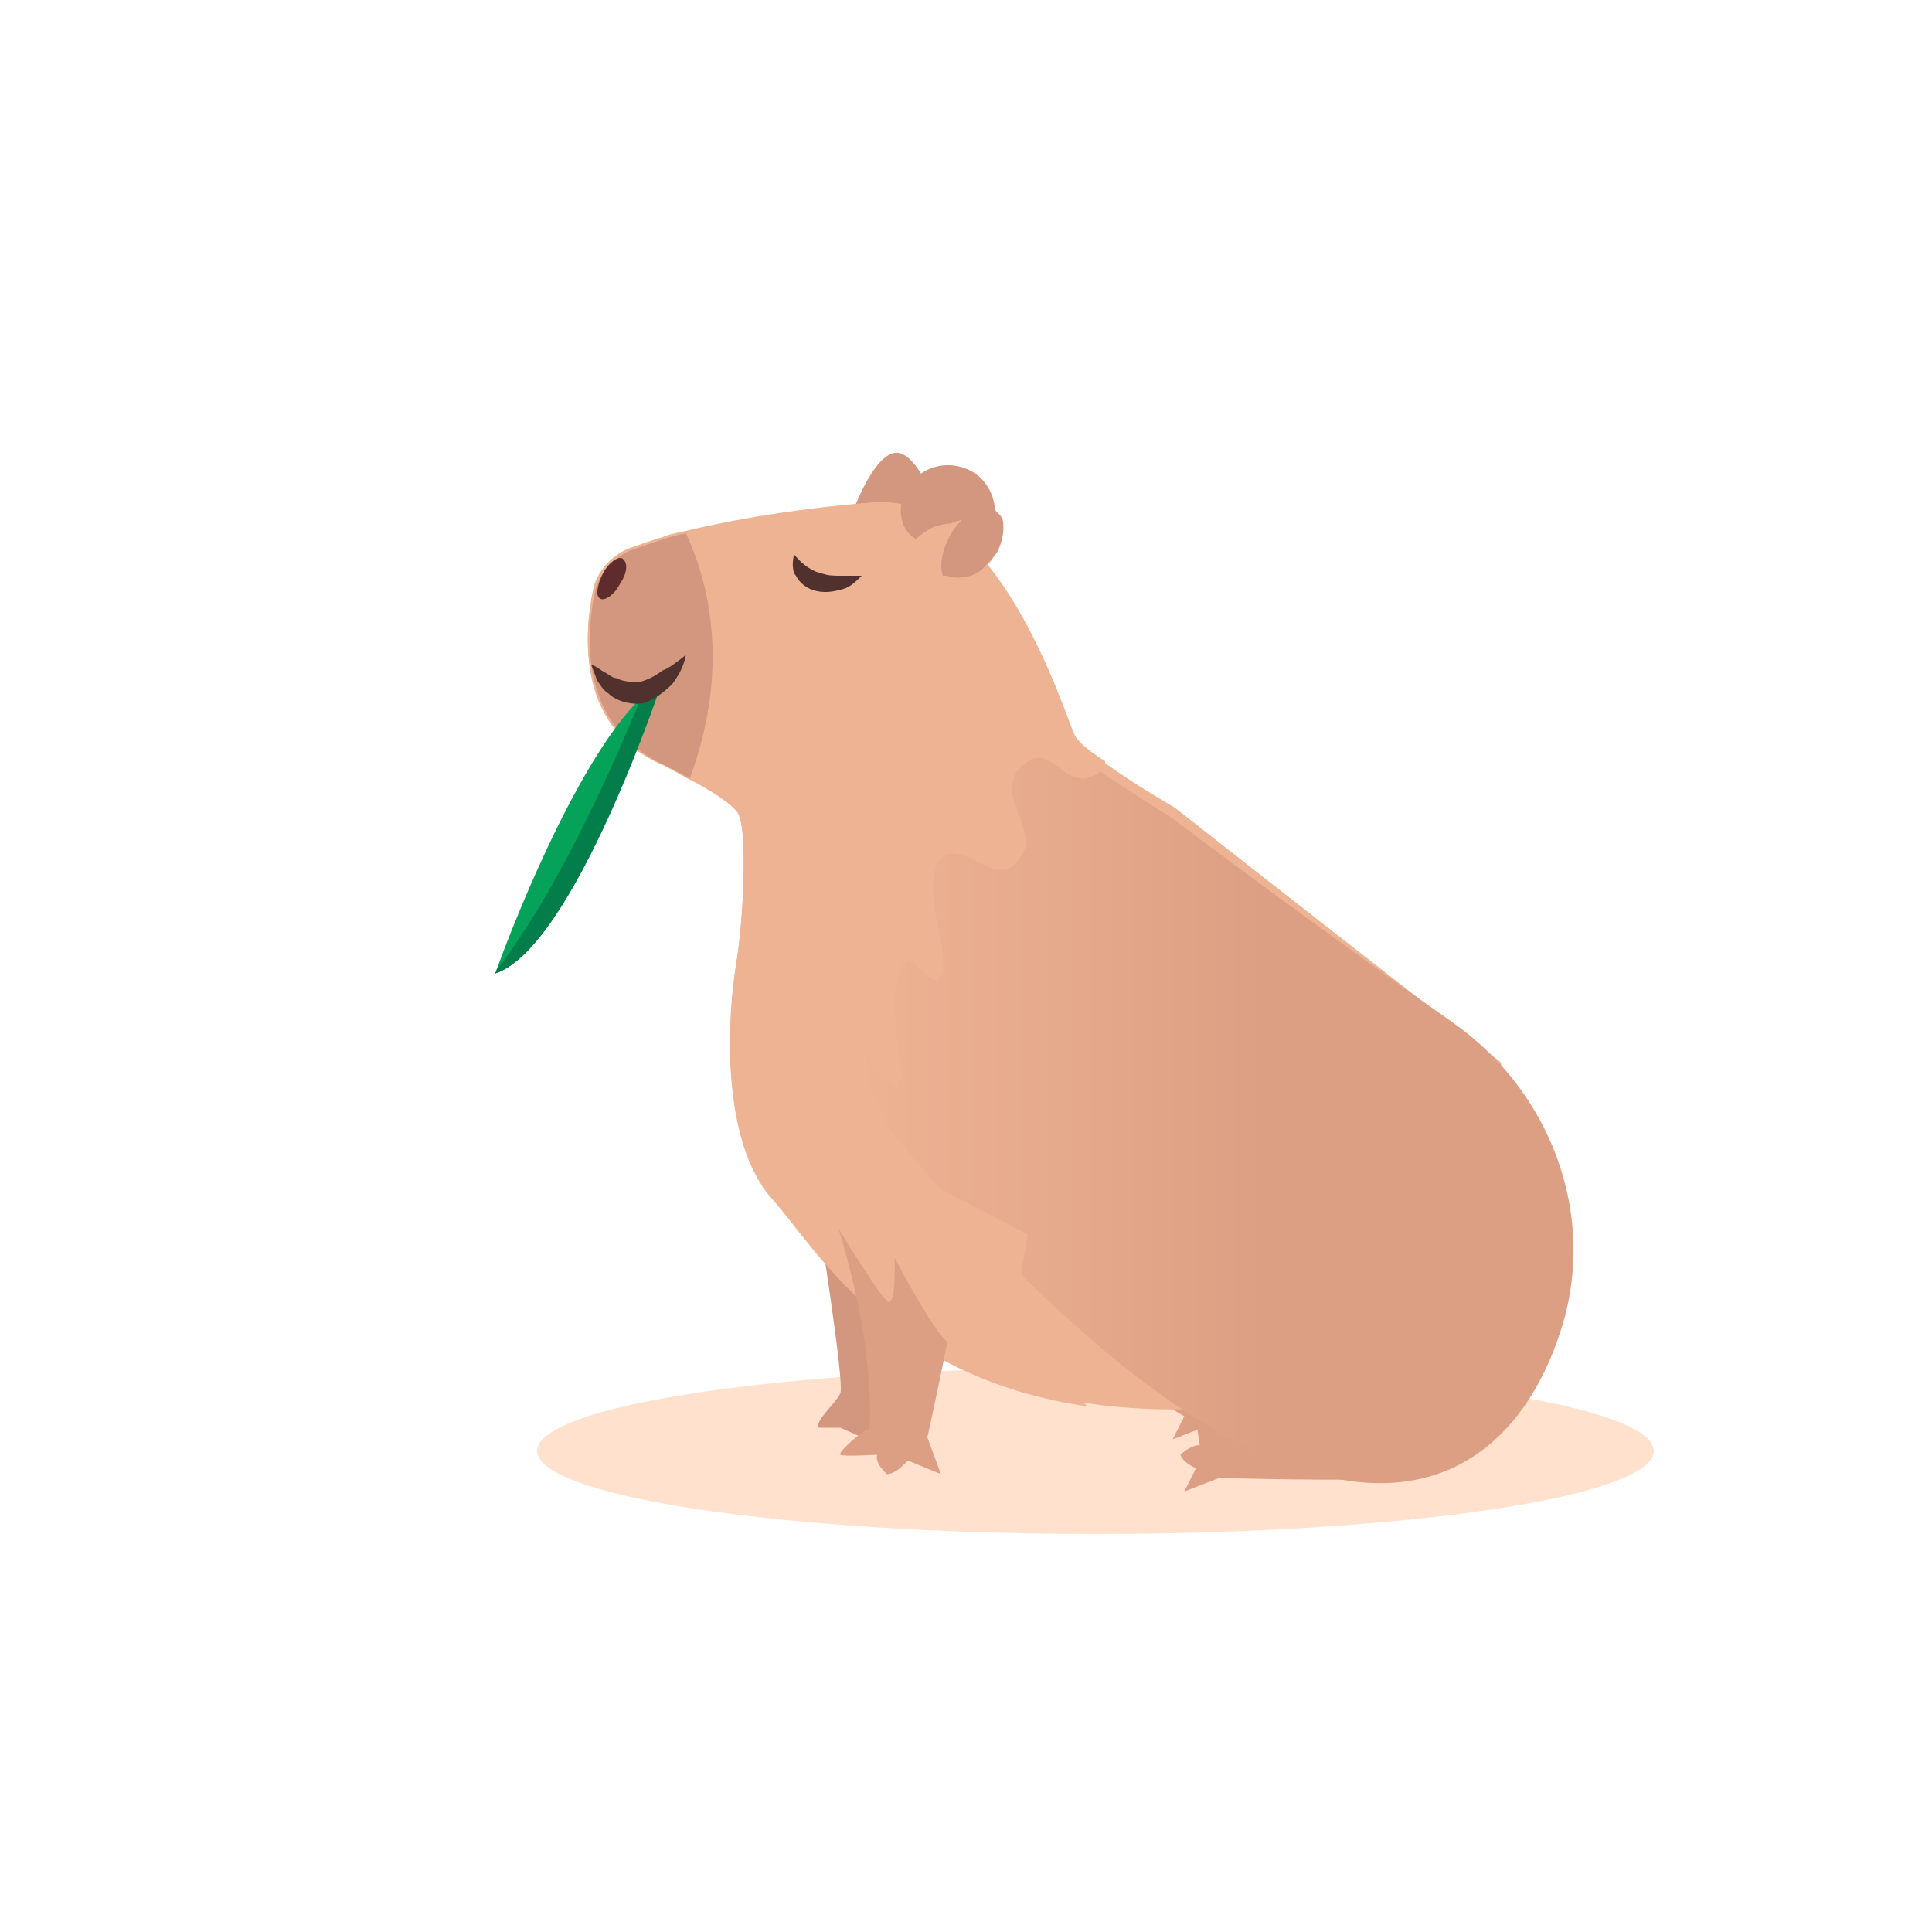 <?xml version="1.0" encoding="UTF-8"?>
<svg enable-background="new 0 0 100 100" version="1.1" viewBox="0 0 100 100" xml:space="preserve" xmlns="http://www.w3.org/2000/svg">
<style type="text/css">
	.st0{opacity:0.5;fill:#FFC59D;enable-background:new    ;}
	.st1{fill:#D3977F;}
	.st2{fill:#DD9F83;}
	.st3{fill:#EEB393;}
	.st4{fill:url(#a);}
	.st5{fill:#5E2C2C;}
	.st6{fill:#05A259;}
	.st7{fill:#037E4B;}
	.st8{fill:#51312E;}
</style>
<ellipse class="st0" cx="56.7" cy="75.1" rx="28.9" ry="4.3"/>
<path class="st1" d="m42.4 63.3s1.3 8.2 1.1 8.8c-0.2 0.5-1.4 1.5-1.1 1.8h1.1l1.8 0.8 0.8-3.5-1.1-6.6-2.6-1.3z"/>
<path class="st2" d="m74.6 71.8s-5.9 2.2-11.1 2.6c0.2-0.1-1.3-1-1.5-0.8-0.1 0.1 0.1 1.2 0.1 1.2-0.4 0-0.8 0.3-1 0.5 0.1 0.3 0.4 0.5 0.8 0.7l-0.6 1.2 1.8-0.7s7.8 0.2 8.1 0c0.3-0.1 3.4-4.7 3.4-4.7z"/>
<path class="st2" d="m74 69.1s-5.9 2.2-11.1 2.6c0.2-0.1-1.3-1-1.5-0.8-0.1 0.1 0.1 1.2 0.1 1.2-0.4 0-0.8 0.3-1 0.5 0.1 0.3 0.4 0.5 0.8 0.7l-0.6 1.2 1.8-0.7s7.8 0.2 8.1 0c0.4-0.1 3.4-4.7 3.4-4.7z"/>
<path class="st1" d="m44.1 26.6s1.3-3.7 2.6-3.1c1.2 0.5 2.3 4.1 2.3 4.1l-4.9-1z"/>
<path class="st3" d="m77.7 55s0.6 17.1-14.9 17.9c-15.4 0.8-20-7.8-22.8-10.9s-2.3-9.7-1.9-12.1 0.6-7 0.1-7.9c-0.3-0.5-1.6-1.3-2.6-1.8-0.7-0.4-1.3-0.7-1.3-0.7-4.4-2-4.1-6.6-3.6-9 0.2-0.9 0.9-1.7 1.8-2.1 0.6-0.2 1.4-0.5 1.8-0.6 0.2-0.1 0.6-0.2 1.1-0.3 1.7-0.4 4.9-1.1 9.8-1.5 6.4-0.5 9.9 10.9 10.4 12s5.2 3.8 5.2 3.8c8.9 7 18.2 14.2 16.9 13.2z"/>
<path class="st3" d="m108.1 56.5c0.3 0.2 0.3 0.2 0 0z"/>
<linearGradient id="a" x1="44.313" x2="81.45" y1="748" y2="748" gradientTransform="translate(0 -690)" gradientUnits="userSpaceOnUse">
	<stop stop-color="#EEB393" offset="0"/>
	<stop stop-color="#DD9F83" offset=".571"/>
</linearGradient>
<path class="st4" d="m56.2 40.3c-1.2 0.1-1.7-1.4-2.8-1-0.8 0.4-1.3 1.2-1.2 2.1 0.3 1.2 1.4 2.7 0.1 3.5-1 0.6-2.5-1.2-3.4-0.6-1 0.6-0.9 2.3-0.6 3.7 0.1 0.9 0.4 1.8 0.3 2.8-0.8-0.1-1.4-1.5-1.8-1-1.3 1.8-0.4 4.4-0.3 6.6-0.9-1-2.1-2.2-2.1-3.7-0.3 1.7-0.2 3.6 0.9 4.9 21.3 25.9 32.5 21.3 35.6 10.9 1.7-5.8-0.7-12-5.6-15.5-4.4-3.1-10.2-7.3-14.7-10.7 0 0-2.1-1.3-3.7-2.4v0.1c-0.1 0.1-0.5 0.2-0.7 0.3z"/>
<path class="st3" d="m55.6 38.1c-0.5-1-4-12.5-10.4-12-4.9 0.4-8.1 1.1-9.8 1.5-0.5 0.1-0.9 0.2-1.1 0.3-0.5 0.1-1.2 0.4-1.8 0.6-0.9 0.3-1.6 1.1-1.8 2.1-0.5 2.4-0.8 7.1 3.6 9 0 0 0.6 0.3 1.3 0.7 1 0.5 2.3 1.3 2.6 1.8 0.5 0.9 0.3 5.4-0.1 7.9-0.4 2.4-0.9 9 1.9 12.1 2.3 2.6 6 9.2 16.3 10.7-4.7-4.2-8.1-9.8-10.8-15.5-0.8-1.5-1.2-3.2-0.9-4.9 0 1.5 1.2 2.7 2.1 3.7-0.1-2.2-1-4.8 0.3-6.6 0.4-0.5 1 0.9 1.8 1 0.1-1-0.1-1.9-0.3-2.8-0.3-1.4-0.4-3.1 0.6-3.7 0.9-0.5 2.3 1.3 3.4 0.6 1.3-0.8 0.1-2.3-0.1-3.5-0.1-0.9 0.4-1.7 1.2-2.1 1.2-0.4 1.7 1.2 2.8 1 0.3-0.1 0.6-0.3 0.8-0.5v-0.1c-0.8-0.5-1.4-1-1.6-1.3z"/>
<path class="st1" d="m35.7 40.3c-0.7-0.4-1.3-0.7-1.3-0.7-4.4-2-4.1-6.6-3.6-9 0.2-0.9 0.9-1.7 1.8-2.1 0.6-0.2 1.4-0.5 1.8-0.6 0.2-0.1 0.6-0.2 1.1-0.3 0.9 1.9 2.5 6.5 0.2 12.7z"/>
<path class="st5" d="m32.1 30.2c-0.3 0.6-0.8 0.9-1 0.8-0.3-0.1-0.2-0.7 0.1-1.3s0.8-0.9 1-0.8c0.3 0.2 0.3 0.7-0.1 1.3z"/>

	
		<path class="st6" d="m34.3 35.2c-0.4 0.2-0.7 0.5-1.1 0.9-3.5 3.4-7 12.7-7.5 14.1 0 0.1-0.1 0.2-0.1 0.2 4.1-1.3 8.7-15.2 8.7-15.2z"/>
		
			<path class="st7" d="m34.3 35.2c-0.4 0.2-0.7 0.5-1.1 0.9-3.2 7.7-5.7 11.8-7.5 14.1 0 0.1-0.1 0.2-0.1 0.2 4.1-1.3 8.7-15.2 8.7-15.2z"/>
		
	


	<path class="st8" d="m35.5 33.9c-0.1 0.6-0.4 1.1-0.7 1.5-0.4 0.4-0.9 0.8-1.5 1-0.6 0.1-1.4-0.1-1.8-0.5-0.3-0.2-0.4-0.4-0.6-0.7-0.1-0.3-0.2-0.5-0.3-0.8 0.3 0.1 0.5 0.3 0.7 0.4s0.4 0.3 0.6 0.3c0.4 0.2 0.8 0.2 1.2 0.2 0.4-0.1 0.8-0.3 1.2-0.6 0.3-0.1 0.7-0.4 1.2-0.8z"/>


	<path class="st8" d="m41.1 28.7c0.5 0.6 1 0.9 1.5 1 0.3 0.1 0.6 0.1 0.9 0.1h1.1c-0.3 0.3-0.6 0.6-1 0.7s-0.8 0.2-1.3 0.1-0.9-0.4-1.1-0.8c-0.2-0.2-0.2-0.7-0.1-1.1z"/>

<path class="st3" d="m51.6 28.6c-0.2 0.3-0.4 0.6-0.7 0.8-0.6 0.4-1.3 0.6-1.9 0.4h-0.2c-0.4-0.1-0.8-0.4-1.1-0.8-0.7-1-0.4-2.4 0.6-3.1s2.3-0.1 3.1 0.5l0.1 0.1c0.2 0.2 0.2 0.2 0.3 0.4 0.2 0.5 0.1 1.1-0.2 1.7z"/>

	<path class="st1" d="m47.4 27.9c-0.7-0.4-0.9-1.3-0.7-2s0.7-1.4 1.6-1.7 1.8 0 2.3 0.4 0.9 1.1 0.9 1.9c-0.8 0.2-1.3 0.3-1.7 0.4s-0.6 0.2-0.6 0.2-0.3 0-0.6 0.1c-0.2 0-0.6 0.2-1.2 0.7z"/>

<path class="st1" d="m51.6 28.6c-0.2 0.2-0.4 0.5-0.7 0.8-0.5 0.5-1.3 0.6-1.9 0.4h-0.2c-0.3-0.9 0.3-2.3 1.1-3 0.4-0.4 1.2-0.6 1.6-0.4l0.1 0.1c0.2 0.2 0.2 0.2 0.3 0.4 0.1 0.5 0 1.1-0.3 1.7z"/>
<path class="st2" d="m43.1 62.7s2.2 6.1 1.9 11.3c-0.1-0.2-1.7 1.2-1.5 1.3 0.1 0.1 1.9 0 1.9 0-0.1 0.4 0.3 0.8 0.5 1 0.4 0 0.8-0.4 1.1-0.7l1.7 0.7-0.7-1.9s1.7-7.7 1.5-8c0-0.1-6.4-3.7-6.4-3.7z"/>

	<path class="st3" d="m41.1 59.8s4.5 7.6 4.9 7.6 0.3-2.3 0.3-2.3 2.4 4.6 3 4.5 0.2-1.6 0.2-1.6 1.7 3.2 2.5 2.9l1.2-7-9.4-4.9-2.7 0.8z"/>

</svg>
